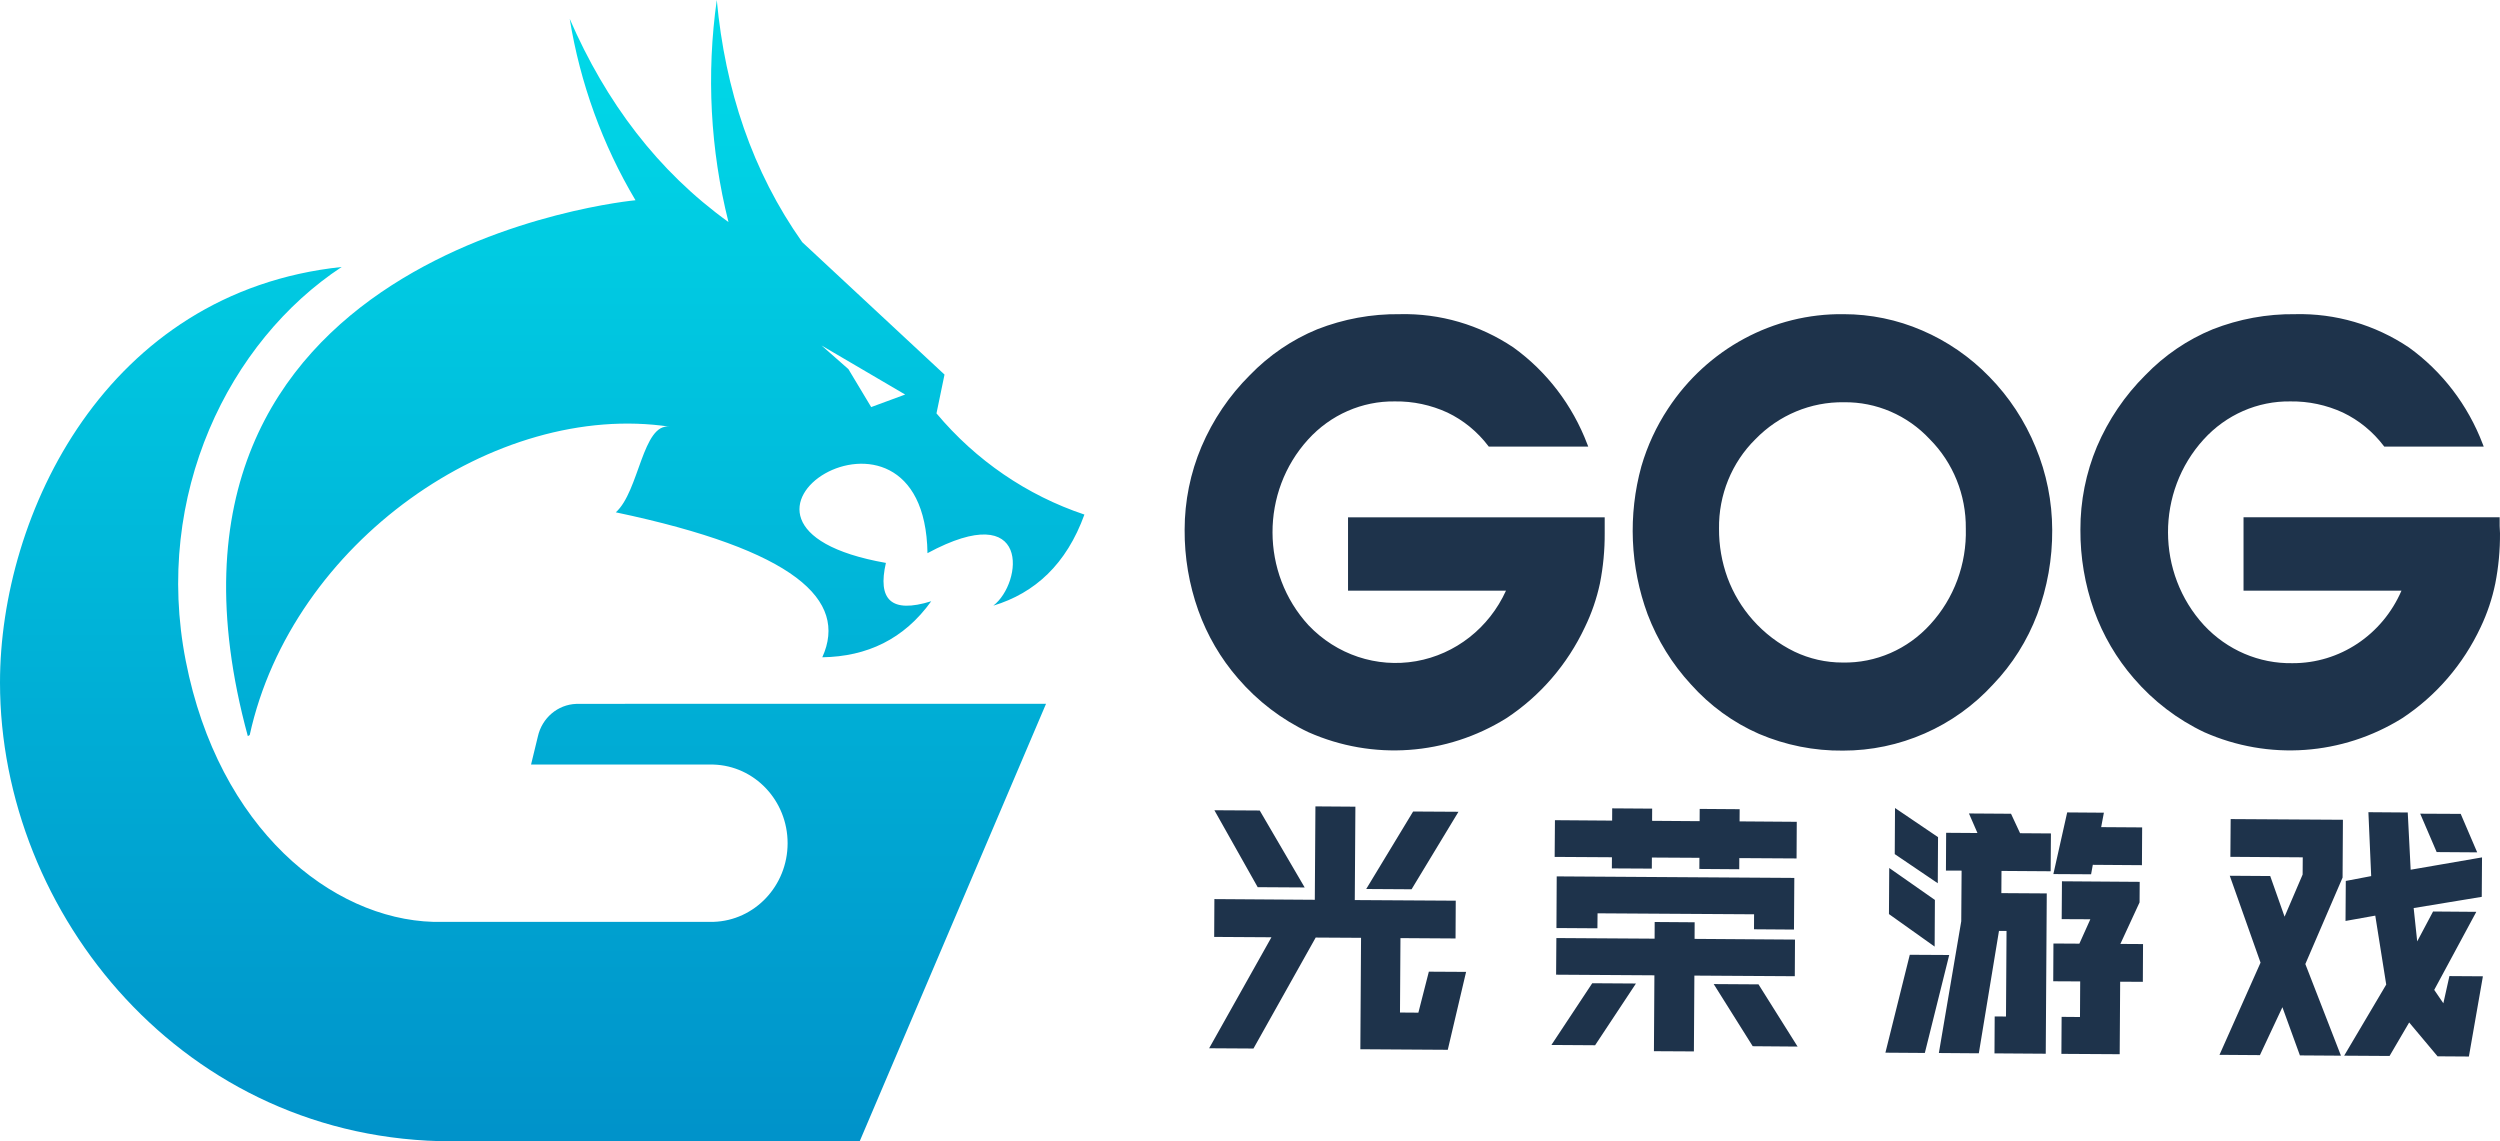 <?xml version="1.0" encoding="UTF-8"?>
<svg width="184px" height="84px" viewBox="0 0 184 84" version="1.1" xmlns="http://www.w3.org/2000/svg" xmlns:xlink="http://www.w3.org/1999/xlink">
    <!-- Generator: Sketch 52.6 (67491) - http://www.bohemiancoding.com/sketch -->
    <title>logo_8</title>
    <desc>Created with Sketch.</desc>
    <defs>
        <linearGradient x1="50%" y1="0%" x2="50%" y2="111.202%" id="linearGradient-1">
            <stop stop-color="#00DBE9" offset="0%"></stop>
            <stop stop-color="#008AC6" offset="100%"></stop>
        </linearGradient>
    </defs>
    <g id="Page-1" stroke="none" stroke-width="1" fill="none" fill-rule="evenodd">
        <g id="Artboard" transform="translate(-548, -1027)">
            <g id="logo_8" transform="translate(548, 1027)">
                <path d="M117.756,42.936 C117.517,44.053 117.145,45.136 116.648,46.159 C115.361,48.901 113.359,51.222 110.866,52.863 C106.459,55.604 101.039,55.988 96.309,53.894 C94.33,52.958 92.562,51.607 91.118,49.929 C89.844,48.464 88.851,46.765 88.192,44.921 C87.516,43.02 87.176,41.01 87.189,38.986 C87.19,36.885 87.612,34.806 88.427,32.88 C89.27,30.901 90.48,29.111 91.99,27.61 C93.401,26.15 95.088,25.002 96.946,24.237 C98.882,23.477 100.941,23.099 103.014,23.123 C105.979,23.051 108.896,23.903 111.382,25.568 C113.839,27.337 115.732,29.815 116.824,32.689 L116.894,32.87 L109.573,32.87 L109.538,32.823 C108.739,31.771 107.708,30.928 106.531,30.364 C105.317,29.805 103.998,29.525 102.668,29.544 C100.25,29.508 97.93,30.525 96.279,32.344 C92.772,36.193 92.785,42.187 96.309,46.02 C98.366,48.184 101.324,49.172 104.223,48.664 C107.123,48.155 109.596,46.215 110.841,43.472 L99.215,43.472 L99.215,38.078 L118.106,38.078 L118.106,38.207 C118.106,38.326 118.106,38.496 118.106,38.723 C118.106,38.95 118.106,39.125 118.106,39.239 C118.113,40.48 117.996,41.719 117.756,42.936 Z M146.413,27.728 C147.869,29.213 149.029,30.977 149.825,32.921 C150.624,34.843 151.038,36.911 151.043,39.001 C151.056,41.125 150.682,43.233 149.941,45.215 C149.211,47.144 148.106,48.899 146.694,50.372 C145.275,51.921 143.561,53.15 141.658,53.982 C139.757,54.818 137.711,55.247 135.645,55.245 C133.524,55.268 131.42,54.849 129.461,54.013 C127.558,53.179 125.849,51.936 124.45,50.367 C123.074,48.876 121.992,47.125 121.263,45.21 C119.977,41.723 119.817,37.902 120.807,34.314 C121.247,32.808 121.908,31.38 122.767,30.08 C125.664,25.67 130.523,23.056 135.695,23.123 C137.673,23.123 139.632,23.528 141.457,24.315 C143.31,25.108 144.994,26.268 146.413,27.728 Z M144.684,38.903 C144.71,36.431 143.753,34.055 142.033,32.328 C140.384,30.56 138.096,29.574 135.715,29.606 C133.276,29.568 130.926,30.548 129.201,32.323 C127.455,34.043 126.484,36.432 126.52,38.919 C126.513,40.151 126.725,41.375 127.146,42.529 C127.57,43.67 128.199,44.72 129,45.623 C129.864,46.6 130.906,47.394 132.067,47.959 C133.178,48.49 134.389,48.765 135.615,48.763 C138.059,48.813 140.408,47.789 142.074,45.948 C143.816,44.048 144.755,41.515 144.684,38.903 Z M183.975,38.718 C183.99,38.95 183.995,39.125 184,39.244 C184.008,40.485 183.892,41.724 183.654,42.941 C183.426,44.056 183.064,45.137 182.577,46.159 C181.292,48.902 179.292,51.223 176.799,52.863 C172.393,55.604 166.972,55.988 162.242,53.894 C160.263,52.958 158.495,51.607 157.051,49.929 C155.778,48.463 154.783,46.765 154.12,44.921 C153.446,43.02 153.107,41.01 153.118,38.986 C153.111,36.883 153.525,34.801 154.335,32.87 C155.179,30.895 156.389,29.108 157.898,27.61 C159.308,26.149 160.995,25.001 162.854,24.237 C164.79,23.477 166.849,23.099 168.922,23.123 C171.887,23.051 174.804,23.903 177.29,25.568 C179.747,27.337 181.64,29.815 182.732,32.689 L182.802,32.87 L175.481,32.87 L175.446,32.823 C174.647,31.771 173.616,30.928 172.439,30.364 C171.225,29.805 169.906,29.525 168.576,29.544 C166.158,29.508 163.838,30.525 162.187,32.344 C158.68,36.193 158.694,42.187 162.217,46.02 C163.916,47.844 166.277,48.855 168.731,48.81 C172.196,48.824 175.342,46.73 176.749,43.472 L165.124,43.472 L165.124,38.073 L183.975,38.073 L183.975,38.202 C183.975,38.321 183.975,38.491 183.975,38.718 Z M92.716,59.654 L96.024,65.317 L92.566,65.296 L89.379,59.634 L92.716,59.654 Z M104.006,59.727 L107.343,59.747 L103.891,65.451 L100.553,65.43 L104.006,59.727 Z M104.392,74.532 L105.163,71.515 L107.904,71.531 L106.556,77.265 L100.122,77.224 L100.173,69.024 L96.835,69.004 L92.255,77.172 L88.993,77.152 L93.578,68.983 L89.364,68.957 L89.379,66.173 L96.77,66.224 L96.815,59.35 L99.757,59.371 L99.712,66.245 L107.143,66.291 L107.128,69.071 L103.074,69.045 L103.039,74.522 L104.392,74.532 Z M132.112,69.153 L132.097,71.85 L124.706,71.804 L124.671,77.384 L121.729,77.368 L121.764,71.783 L114.529,71.737 L114.549,69.04 L121.779,69.086 L121.784,67.859 L124.726,67.88 L124.721,69.102 L132.112,69.153 Z M114.183,76.909 L117.189,72.366 L120.406,72.387 L117.4,76.93 L114.183,76.909 Z M126.129,72.428 L129.426,72.449 L132.302,77.028 L129,77.002 L126.129,72.428 Z M132.037,68.416 L129.095,68.395 L129.1,67.292 L117.58,67.22 L117.57,68.323 L114.554,68.303 L114.574,64.502 L132.062,64.615 L132.037,68.416 Z M114.423,63.068 L114.444,60.366 L118.653,60.397 L118.658,59.495 L121.599,59.515 L121.594,60.413 L125.092,60.438 L125.097,59.536 L128.038,59.557 L128.033,60.454 L132.242,60.485 L132.227,63.182 L128.013,63.156 L128.008,63.976 L125.072,63.955 L125.077,63.135 L121.579,63.115 L121.574,63.93 L118.633,63.914 L118.638,63.094 L114.423,63.068 Z M154.03,63.651 L153.904,64.347 L151.128,64.332 L152.145,59.794 L154.846,59.814 L154.646,60.877 L157.662,60.897 L157.647,63.677 L154.03,63.651 Z M157.472,66.415 L156.059,69.473 L157.728,69.483 L157.713,72.263 L156.044,72.253 L156.009,77.59 L151.719,77.564 L151.735,74.841 L153.087,74.852 L153.102,72.232 L151.118,72.222 L151.133,69.442 L153.042,69.453 L153.849,67.658 L151.74,67.648 L151.76,64.863 L157.482,64.904 L157.472,66.415 Z M140.56,70.272 L143.462,70.288 L141.668,77.497 L138.766,77.477 L140.56,70.272 Z M139.027,67.276 L139.047,63.883 L142.409,66.235 L142.389,69.669 L139.027,67.276 Z M148.011,59.892 L148.678,61.325 L150.948,61.341 L150.928,64.125 L147.31,64.1 L147.3,65.734 L150.642,65.755 L150.567,77.554 L146.794,77.528 L146.809,74.81 L147.641,74.816 L147.681,68.519 L147.125,68.514 L145.641,77.523 L142.7,77.502 L144.348,67.802 L144.374,64.079 L143.221,64.074 L143.236,61.294 L145.541,61.31 L144.915,59.871 L148.011,59.892 Z M142.64,61.614 L142.62,65.007 L139.453,62.862 L139.473,59.469 L142.64,61.614 Z M181.108,59.902 L182.321,62.733 L179.339,62.713 L178.127,59.887 L181.108,59.902 Z M179.831,73.841 L180.277,71.84 L182.742,71.856 L181.71,77.76 L179.405,77.745 L177.315,75.254 L175.872,77.719 L172.53,77.698 L175.626,72.464 L174.82,67.39 L172.63,67.782 L172.65,64.837 L174.519,64.481 L174.314,59.778 L177.21,59.799 L177.425,64.012 L182.677,63.104 L182.657,66.008 L177.646,66.833 L177.906,69.287 L179.074,67.086 L182.256,67.111 L179.159,72.856 L179.831,73.841 Z M164.156,63.063 L164.177,60.284 L172.439,60.335 L172.414,64.59 L169.673,70.953 L172.294,77.698 L169.273,77.678 L167.985,74.13 L166.331,77.657 L163.355,77.636 L166.376,70.85 L164.111,64.456 L167.088,64.476 L168.145,67.467 L169.473,64.368 L169.483,63.099 L164.156,63.063 Z" id="Combined-Shape" fill="#1E334B"></path>
                <path d="M68.925,30.425 C71.824,33.886 75.59,36.461 79.813,37.872 C78.49,41.523 76.175,43.648 73.109,44.576 C75.278,42.905 75.91,36.588 68.263,40.713 C68.048,26.929 49.372,38.635 65.202,41.43 C64.585,44.117 65.567,45.179 68.539,44.251 C66.534,47.046 63.814,48.325 60.521,48.376 C62.431,44.158 58.527,40.492 45.323,37.707 C47.052,36.165 47.288,31.106 49.292,31.405 C36.474,29.482 21.487,39.904 18.38,54.095 L18.24,54.178 C8.458,18.266 46.772,14.738 46.772,14.738 C44.341,10.648 42.698,6.116 41.931,1.387 C44.597,7.534 48.42,12.603 53.616,16.342 C52.277,11.008 51.984,5.452 52.755,-3.26849658e-13 C53.371,6.621 55.365,12.614 59.043,17.822 L69.516,27.569 L68.925,30.425 Z M64.119,29.961 L66.62,29.038 L60.466,25.428 L62.441,27.166 L64.119,29.961 Z M45.995,51.806 L45.995,51.801 L76.987,51.801 L63.272,84 L33.262,84 C13.625,84 -1.42108547e-14,67.318 -1.42108547e-14,50.233 C-1.42108547e-14,37.872 7.782,21.489 25.15,19.648 C16.847,25.114 11.279,36.423 13.67,48.634 C16.09,61.016 24.413,67.632 31.889,67.849 L42.237,67.849 L52.509,67.849 C55.55,67.755 57.968,65.191 57.968,62.06 C57.968,58.929 55.55,56.365 52.509,56.272 L39.085,56.272 L39.586,54.209 C39.89,52.839 41.053,51.852 42.417,51.806 L45.995,51.806 Z" id="Combined-Shape" fill="url(#linearGradient-1)"></path>
            </g>
        </g>
    </g>
</svg>